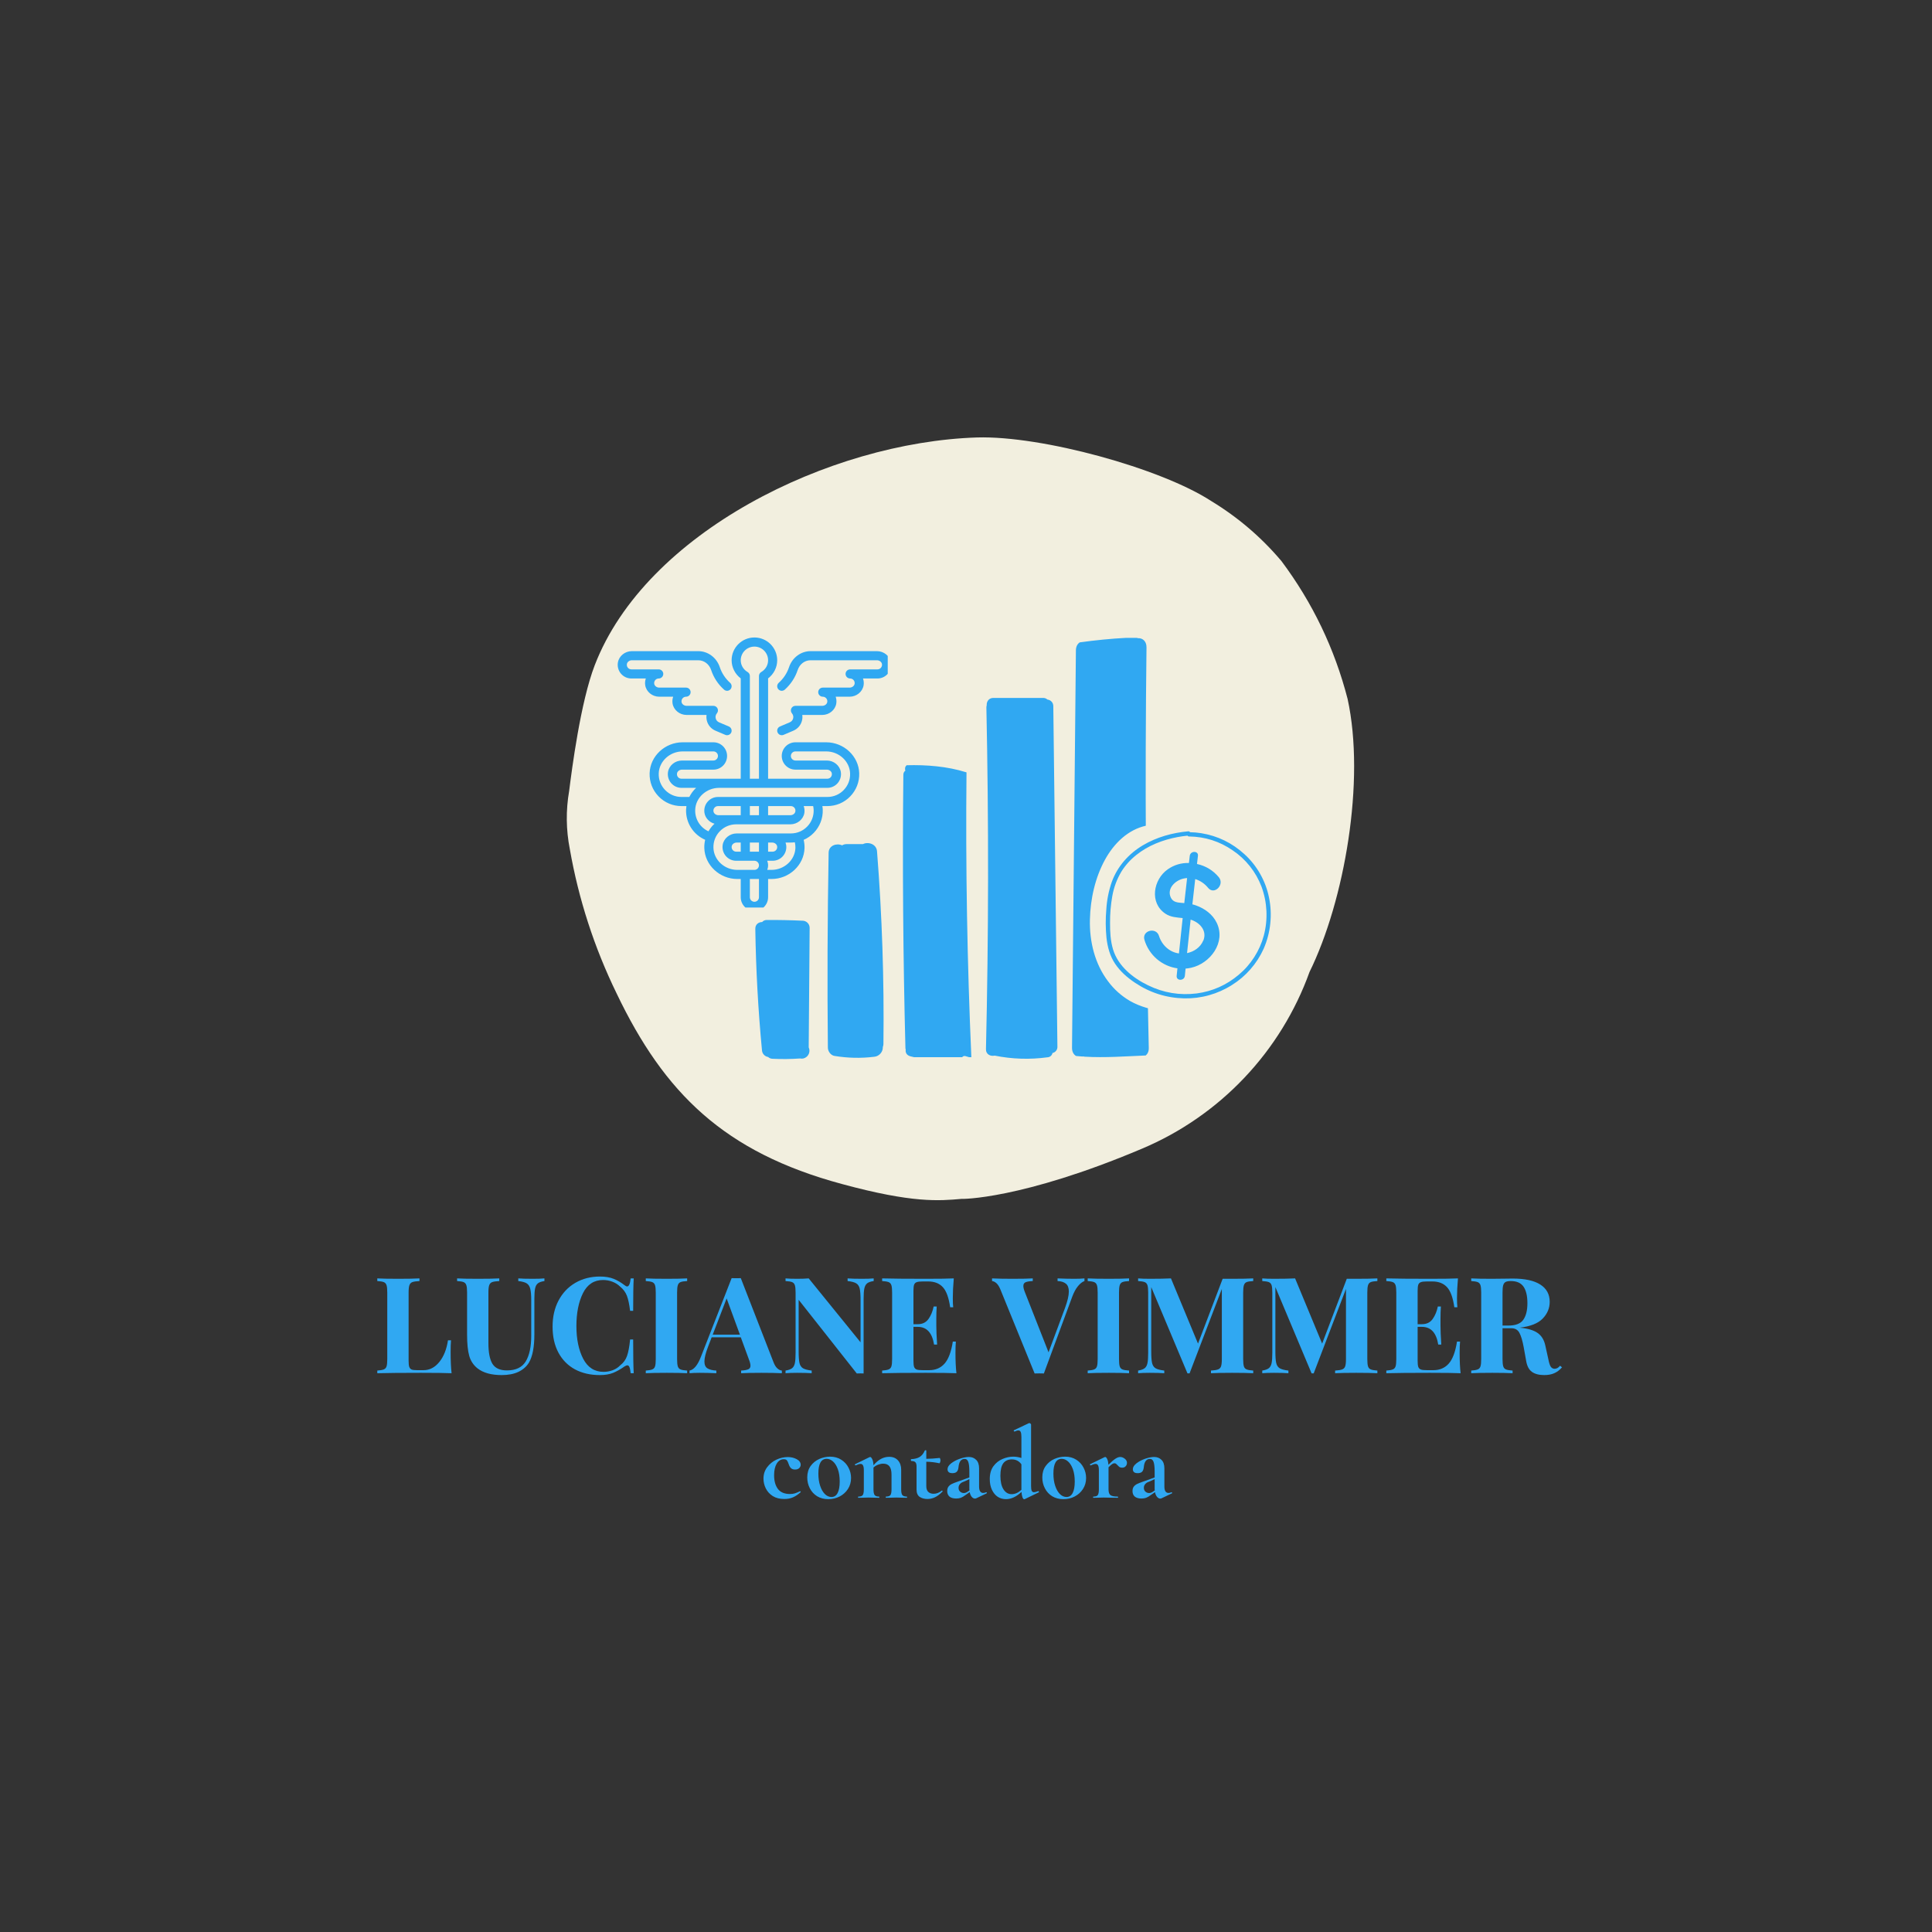 <?xml version="1.0" encoding="UTF-8"?>
<svg xmlns="http://www.w3.org/2000/svg" xmlns:xlink="http://www.w3.org/1999/xlink" width="375pt" height="375pt" viewBox="0 0 375 375" version="1.2">
<rect x="0" y="0" width="375" height="375" fill="#333333" stroke="none"/>
<defs>
<g>
<symbol overflow="visible" id="glyph0-0">
<path style="stroke:none;" d="M 13.047 0 L 1.562 0 L 1.562 -20.078 L 13.047 -20.078 Z M 2.5 -19.297 L 2.5 -0.781 L 12.109 -0.781 L 12.109 -19.297 Z M 2.5 -19.297 "/>
</symbol>
<symbol overflow="visible" id="glyph0-1">
<path style="stroke:none;" d="M 9.078 -17.891 C 8.453 -17.859 7.992 -17.789 7.703 -17.688 C 7.422 -17.582 7.227 -17.379 7.125 -17.078 C 7.02 -16.785 6.969 -16.312 6.969 -15.656 L 6.969 -2.438 C 6.969 -1.883 7.008 -1.484 7.094 -1.234 C 7.188 -0.984 7.336 -0.812 7.547 -0.719 C 7.766 -0.633 8.117 -0.594 8.609 -0.594 L 9.875 -0.594 C 11.051 -0.594 12.066 -1.117 12.922 -2.172 C 13.785 -3.234 14.348 -4.641 14.609 -6.391 L 15.203 -6.391 C 15.148 -5.805 15.125 -5.047 15.125 -4.109 C 15.125 -2.441 15.188 -1.07 15.312 0 C 14.133 -0.051 12.148 -0.078 9.359 -0.078 C 5.578 -0.078 2.754 -0.051 0.891 0 L 0.891 -0.516 C 1.453 -0.555 1.867 -0.629 2.141 -0.734 C 2.41 -0.836 2.594 -1.035 2.688 -1.328 C 2.781 -1.617 2.828 -2.094 2.828 -2.75 L 2.828 -15.656 C 2.828 -16.312 2.781 -16.785 2.688 -17.078 C 2.594 -17.379 2.41 -17.582 2.141 -17.688 C 1.867 -17.789 1.453 -17.859 0.891 -17.891 L 0.891 -18.406 C 1.766 -18.352 3.129 -18.328 4.984 -18.328 C 6.754 -18.328 8.117 -18.352 9.078 -18.406 Z M 9.078 -17.891 "/>
</symbol>
<symbol overflow="visible" id="glyph0-2">
<path style="stroke:none;" d="M 17.453 -17.891 C 16.879 -17.805 16.457 -17.66 16.188 -17.453 C 15.914 -17.242 15.734 -16.91 15.641 -16.453 C 15.547 -16.004 15.5 -15.336 15.5 -14.453 L 15.5 -7.562 C 15.5 -5.082 15.145 -3.242 14.438 -2.047 C 13.969 -1.285 13.289 -0.691 12.406 -0.266 C 11.52 0.148 10.438 0.359 9.156 0.359 C 7.145 0.359 5.582 -0.07 4.469 -0.938 C 3.676 -1.57 3.141 -2.379 2.859 -3.359 C 2.578 -4.348 2.438 -5.723 2.438 -7.484 L 2.438 -15.656 C 2.438 -16.312 2.391 -16.785 2.297 -17.078 C 2.203 -17.379 2.02 -17.582 1.75 -17.688 C 1.488 -17.789 1.07 -17.859 0.5 -17.891 L 0.5 -18.406 C 1.375 -18.352 2.723 -18.328 4.547 -18.328 C 6.348 -18.328 7.727 -18.352 8.688 -18.406 L 8.688 -17.891 C 8.062 -17.859 7.602 -17.789 7.312 -17.688 C 7.031 -17.582 6.836 -17.379 6.734 -17.078 C 6.629 -16.785 6.578 -16.312 6.578 -15.656 L 6.578 -5.844 C 6.578 -4.031 6.836 -2.691 7.359 -1.828 C 7.891 -0.973 8.828 -0.547 10.172 -0.547 C 11.898 -0.547 13.117 -1.129 13.828 -2.297 C 14.535 -3.473 14.891 -5.133 14.891 -7.281 L 14.891 -14.141 C 14.891 -15.148 14.828 -15.895 14.703 -16.375 C 14.586 -16.863 14.359 -17.219 14.016 -17.438 C 13.672 -17.656 13.125 -17.805 12.375 -17.891 L 12.375 -18.406 C 13.031 -18.352 13.969 -18.328 15.188 -18.328 C 16.156 -18.328 16.91 -18.352 17.453 -18.406 Z M 17.453 -17.891 "/>
</symbol>
<symbol overflow="visible" id="glyph0-3">
<path style="stroke:none;" d="M 10.328 -18.766 C 11.359 -18.766 12.238 -18.617 12.969 -18.328 C 13.695 -18.035 14.41 -17.617 15.109 -17.078 C 15.297 -16.922 15.457 -16.844 15.594 -16.844 C 15.945 -16.844 16.176 -17.363 16.281 -18.406 L 16.875 -18.406 C 16.801 -17.227 16.766 -15.129 16.766 -12.109 L 16.172 -12.109 C 16.016 -13.398 15.805 -14.379 15.547 -15.047 C 15.285 -15.723 14.844 -16.316 14.219 -16.828 C 13.789 -17.242 13.289 -17.555 12.719 -17.766 C 12.145 -17.984 11.547 -18.094 10.922 -18.094 C 9.172 -18.094 7.867 -17.238 7.016 -15.531 C 6.172 -13.82 5.75 -11.695 5.75 -9.156 C 5.75 -6.625 6.188 -4.508 7.062 -2.812 C 7.945 -1.113 9.27 -0.266 11.031 -0.266 C 11.613 -0.266 12.195 -0.367 12.781 -0.578 C 13.363 -0.797 13.852 -1.113 14.25 -1.531 C 14.883 -2.02 15.328 -2.629 15.578 -3.359 C 15.836 -4.086 16.035 -5.148 16.172 -6.547 L 16.766 -6.547 C 16.766 -3.41 16.801 -1.227 16.875 0 L 16.281 0 C 16.227 -0.551 16.148 -0.941 16.047 -1.172 C 15.953 -1.41 15.82 -1.531 15.656 -1.531 C 15.508 -1.531 15.328 -1.461 15.109 -1.328 C 14.328 -0.773 13.578 -0.352 12.859 -0.062 C 12.148 0.219 11.297 0.359 10.297 0.359 C 8.461 0.359 6.852 -0.008 5.469 -0.75 C 4.094 -1.5 3.023 -2.578 2.266 -3.984 C 1.504 -5.398 1.125 -7.086 1.125 -9.047 C 1.125 -10.953 1.508 -12.641 2.281 -14.109 C 3.062 -15.586 4.148 -16.734 5.547 -17.547 C 6.941 -18.359 8.535 -18.766 10.328 -18.766 Z M 10.328 -18.766 "/>
</symbol>
<symbol overflow="visible" id="glyph0-4">
<path style="stroke:none;" d="M 8.922 -17.891 C 8.328 -17.859 7.898 -17.789 7.641 -17.688 C 7.379 -17.582 7.203 -17.379 7.109 -17.078 C 7.016 -16.785 6.969 -16.312 6.969 -15.656 L 6.969 -2.75 C 6.969 -2.094 7.016 -1.617 7.109 -1.328 C 7.203 -1.035 7.379 -0.836 7.641 -0.734 C 7.898 -0.629 8.328 -0.555 8.922 -0.516 L 8.922 0 C 7.984 -0.051 6.672 -0.078 4.984 -0.078 C 3.129 -0.078 1.766 -0.051 0.891 0 L 0.891 -0.516 C 1.453 -0.555 1.867 -0.629 2.141 -0.734 C 2.41 -0.836 2.594 -1.035 2.688 -1.328 C 2.781 -1.617 2.828 -2.094 2.828 -2.75 L 2.828 -15.656 C 2.828 -16.312 2.781 -16.785 2.688 -17.078 C 2.594 -17.379 2.41 -17.582 2.141 -17.688 C 1.867 -17.789 1.453 -17.859 0.891 -17.891 L 0.891 -18.406 C 1.766 -18.352 3.129 -18.328 4.984 -18.328 C 6.672 -18.328 7.984 -18.352 8.922 -18.406 Z M 8.922 -17.891 "/>
</symbol>
<symbol overflow="visible" id="glyph0-5">
<path style="stroke:none;" d="M 15.891 -2.188 C 16.109 -1.613 16.363 -1.195 16.656 -0.938 C 16.957 -0.676 17.25 -0.535 17.531 -0.516 L 17.531 0 C 16.488 -0.051 15.172 -0.078 13.578 -0.078 C 11.805 -0.078 10.488 -0.051 9.625 0 L 9.625 -0.516 C 10.281 -0.555 10.742 -0.641 11.016 -0.766 C 11.297 -0.898 11.438 -1.129 11.438 -1.453 C 11.438 -1.766 11.332 -2.18 11.125 -2.703 L 9.562 -6.969 L 3.906 -6.969 L 3.219 -5.172 C 2.738 -3.922 2.5 -2.957 2.5 -2.281 C 2.5 -1.645 2.691 -1.203 3.078 -0.953 C 3.473 -0.703 4.051 -0.555 4.812 -0.516 L 4.812 0 C 3.633 -0.051 2.562 -0.078 1.594 -0.078 C 0.789 -0.078 0.129 -0.051 -0.391 0 L -0.391 -0.516 C 0.461 -0.672 1.207 -1.582 1.844 -3.25 L 7.781 -18.453 C 7.969 -18.441 8.27 -18.438 8.688 -18.438 C 9.102 -18.438 9.395 -18.441 9.562 -18.453 Z M 9.391 -7.484 L 6.812 -14.516 L 4.109 -7.484 Z M 9.391 -7.484 "/>
</symbol>
<symbol overflow="visible" id="glyph0-6">
<path style="stroke:none;" d="M 18.016 -17.891 C 17.441 -17.805 17.02 -17.66 16.75 -17.453 C 16.488 -17.242 16.305 -16.91 16.203 -16.453 C 16.109 -16.004 16.062 -15.336 16.062 -14.453 L 16.062 0.047 L 15.438 0.031 L 14.734 0.047 L 3.453 -14.25 L 3.453 -4.266 C 3.453 -3.242 3.504 -2.492 3.609 -2.016 C 3.711 -1.535 3.938 -1.188 4.281 -0.969 C 4.633 -0.758 5.203 -0.609 5.984 -0.516 L 5.984 0 C 5.305 -0.051 4.367 -0.078 3.172 -0.078 C 2.211 -0.078 1.457 -0.051 0.906 0 L 0.906 -0.516 C 1.477 -0.609 1.898 -0.758 2.172 -0.969 C 2.441 -1.176 2.625 -1.504 2.719 -1.953 C 2.812 -2.398 2.859 -3.066 2.859 -3.953 L 2.859 -15.656 C 2.859 -16.312 2.812 -16.785 2.719 -17.078 C 2.625 -17.379 2.441 -17.582 2.172 -17.688 C 1.898 -17.789 1.477 -17.859 0.906 -17.891 L 0.906 -18.406 C 1.457 -18.352 2.211 -18.328 3.172 -18.328 C 4.035 -18.328 4.781 -18.352 5.406 -18.406 L 15.469 -6 L 15.469 -14.141 C 15.469 -15.16 15.414 -15.91 15.312 -16.391 C 15.207 -16.867 14.984 -17.219 14.641 -17.438 C 14.297 -17.656 13.734 -17.805 12.953 -17.891 L 12.953 -18.406 C 13.629 -18.352 14.562 -18.328 15.75 -18.328 C 16.727 -18.328 17.484 -18.352 18.016 -18.406 Z M 18.016 -17.891 "/>
</symbol>
<symbol overflow="visible" id="glyph0-7">
<path style="stroke:none;" d="M 15.125 -3.953 C 15.125 -2.359 15.188 -1.039 15.312 0 C 14.133 -0.051 12.148 -0.078 9.359 -0.078 C 5.578 -0.078 2.754 -0.051 0.891 0 L 0.891 -0.516 C 1.453 -0.555 1.867 -0.629 2.141 -0.734 C 2.41 -0.836 2.594 -1.035 2.688 -1.328 C 2.781 -1.617 2.828 -2.094 2.828 -2.75 L 2.828 -15.656 C 2.828 -16.312 2.781 -16.785 2.688 -17.078 C 2.594 -17.379 2.41 -17.582 2.141 -17.688 C 1.867 -17.789 1.453 -17.859 0.891 -17.891 L 0.891 -18.406 C 2.754 -18.352 5.578 -18.328 9.359 -18.328 C 11.91 -18.328 13.723 -18.352 14.797 -18.406 C 14.672 -16.969 14.609 -15.688 14.609 -14.562 C 14.609 -13.801 14.633 -13.211 14.688 -12.797 L 14.094 -12.797 C 13.832 -14.648 13.363 -15.945 12.688 -16.688 C 12.008 -17.438 11.055 -17.812 9.828 -17.812 L 8.766 -17.812 C 8.223 -17.812 7.832 -17.766 7.594 -17.672 C 7.352 -17.586 7.188 -17.422 7.094 -17.172 C 7.008 -16.922 6.969 -16.52 6.969 -15.969 L 6.969 -9.516 L 7.797 -9.516 C 8.711 -9.516 9.41 -9.852 9.891 -10.531 C 10.367 -11.207 10.703 -12.016 10.891 -12.953 L 11.484 -12.953 C 11.43 -12.223 11.406 -11.406 11.406 -10.5 L 11.406 -9.25 C 11.406 -8.375 11.457 -7.145 11.562 -5.562 L 10.969 -5.562 C 10.602 -7.852 9.547 -9 7.797 -9 L 6.969 -9 L 6.969 -2.438 C 6.969 -1.883 7.008 -1.484 7.094 -1.234 C 7.188 -0.984 7.352 -0.812 7.594 -0.719 C 7.832 -0.633 8.223 -0.594 8.766 -0.594 L 10.031 -0.594 C 11.258 -0.594 12.25 -1.016 13 -1.859 C 13.758 -2.703 14.297 -4.129 14.609 -6.141 L 15.203 -6.141 C 15.148 -5.566 15.125 -4.836 15.125 -3.953 Z M 15.125 -3.953 "/>
</symbol>
<symbol overflow="visible" id="glyph0-8">
<path style="stroke:none;" d=""/>
</symbol>
<symbol overflow="visible" id="glyph0-9">
<path style="stroke:none;" d="M 15.656 -18.328 C 16.445 -18.328 17.102 -18.352 17.625 -18.406 L 17.625 -17.891 C 17.195 -17.734 16.773 -17.398 16.359 -16.891 C 15.941 -16.391 15.566 -15.691 15.234 -14.797 L 9.75 0.047 C 9.562 0.035 9.258 0.031 8.844 0.031 C 8.438 0.031 8.141 0.035 7.953 0.047 L 1.328 -16.219 C 1.098 -16.789 0.836 -17.207 0.547 -17.469 C 0.254 -17.727 -0.031 -17.867 -0.312 -17.891 L -0.312 -18.406 C 0.727 -18.352 2.047 -18.328 3.641 -18.328 C 5.422 -18.328 6.738 -18.352 7.594 -18.406 L 7.594 -17.891 C 6.938 -17.859 6.469 -17.781 6.188 -17.656 C 5.906 -17.531 5.766 -17.285 5.766 -16.922 C 5.766 -16.629 5.867 -16.223 6.078 -15.703 L 10.656 -4.062 L 13.859 -12.688 C 14.348 -14.02 14.594 -15.078 14.594 -15.859 C 14.594 -16.555 14.406 -17.062 14.031 -17.375 C 13.656 -17.688 13.113 -17.859 12.406 -17.891 L 12.406 -18.406 C 13.582 -18.352 14.664 -18.328 15.656 -18.328 Z M 15.656 -18.328 "/>
</symbol>
<symbol overflow="visible" id="glyph0-10">
<path style="stroke:none;" d="M 23.25 -17.891 C 22.656 -17.859 22.227 -17.789 21.969 -17.688 C 21.707 -17.582 21.531 -17.379 21.438 -17.078 C 21.344 -16.785 21.297 -16.312 21.297 -15.656 L 21.297 -2.75 C 21.297 -2.094 21.344 -1.617 21.438 -1.328 C 21.531 -1.035 21.711 -0.836 21.984 -0.734 C 22.254 -0.629 22.676 -0.555 23.25 -0.516 L 23.25 0 C 22.289 -0.051 20.926 -0.078 19.156 -0.078 C 17.301 -0.078 15.93 -0.051 15.047 0 L 15.047 -0.516 C 15.672 -0.555 16.125 -0.629 16.406 -0.734 C 16.695 -0.836 16.895 -1.035 17 -1.328 C 17.102 -1.617 17.156 -2.094 17.156 -2.75 L 17.156 -16.359 L 10.891 0.031 L 10.484 0.031 L 3.453 -16.719 L 3.453 -4.266 C 3.453 -3.242 3.504 -2.492 3.609 -2.016 C 3.711 -1.535 3.938 -1.188 4.281 -0.969 C 4.633 -0.758 5.203 -0.609 5.984 -0.516 L 5.984 0 C 5.305 -0.051 4.367 -0.078 3.172 -0.078 C 2.211 -0.078 1.457 -0.051 0.906 0 L 0.906 -0.516 C 1.477 -0.609 1.898 -0.758 2.172 -0.969 C 2.441 -1.176 2.625 -1.504 2.719 -1.953 C 2.812 -2.398 2.859 -3.066 2.859 -3.953 L 2.859 -15.656 C 2.859 -16.312 2.812 -16.785 2.719 -17.078 C 2.625 -17.379 2.441 -17.582 2.172 -17.688 C 1.898 -17.789 1.477 -17.859 0.906 -17.891 L 0.906 -18.406 C 1.457 -18.352 2.211 -18.328 3.172 -18.328 C 4.766 -18.328 6.133 -18.352 7.281 -18.406 L 12.531 -5.75 L 17.312 -18.328 L 19.156 -18.328 C 20.926 -18.328 22.289 -18.352 23.25 -18.406 Z M 23.25 -17.891 "/>
</symbol>
<symbol overflow="visible" id="glyph0-11">
<path style="stroke:none;" d="M 18.516 -1.141 C 18.047 -0.609 17.539 -0.227 17 0 C 16.469 0.238 15.816 0.359 15.047 0.359 C 14.047 0.359 13.254 0.148 12.672 -0.266 C 12.086 -0.691 11.711 -1.414 11.547 -2.438 L 11.078 -5.047 C 10.848 -6.305 10.57 -7.234 10.25 -7.828 C 9.938 -8.43 9.406 -8.734 8.656 -8.734 L 6.969 -8.734 L 6.969 -2.75 C 6.969 -2.094 7.016 -1.617 7.109 -1.328 C 7.203 -1.035 7.379 -0.836 7.641 -0.734 C 7.898 -0.629 8.328 -0.555 8.922 -0.516 L 8.922 0 C 7.984 -0.051 6.672 -0.078 4.984 -0.078 C 3.129 -0.078 1.766 -0.051 0.891 0 L 0.891 -0.516 C 1.453 -0.555 1.867 -0.629 2.141 -0.734 C 2.41 -0.836 2.594 -1.035 2.688 -1.328 C 2.781 -1.617 2.828 -2.094 2.828 -2.75 L 2.828 -15.656 C 2.828 -16.312 2.781 -16.785 2.688 -17.078 C 2.594 -17.379 2.41 -17.582 2.141 -17.688 C 1.867 -17.789 1.453 -17.859 0.891 -17.891 L 0.891 -18.406 C 1.766 -18.352 3.082 -18.328 4.844 -18.328 L 7.719 -18.359 C 8.062 -18.367 8.461 -18.375 8.922 -18.375 C 11.305 -18.375 13.102 -17.984 14.312 -17.203 C 15.52 -16.43 16.125 -15.316 16.125 -13.859 C 16.125 -12.629 15.672 -11.547 14.766 -10.609 C 13.867 -9.672 12.379 -9.082 10.297 -8.844 C 11.859 -8.695 13.02 -8.352 13.781 -7.812 C 14.539 -7.281 15.035 -6.477 15.266 -5.406 L 15.859 -2.734 C 15.992 -2.035 16.148 -1.547 16.328 -1.266 C 16.516 -0.992 16.773 -0.859 17.109 -0.859 C 17.316 -0.879 17.492 -0.93 17.641 -1.016 C 17.785 -1.098 17.953 -1.242 18.141 -1.453 Z M 8.578 -17.891 C 8.109 -17.891 7.766 -17.828 7.547 -17.703 C 7.336 -17.586 7.188 -17.375 7.094 -17.062 C 7.008 -16.75 6.969 -16.281 6.969 -15.656 L 6.969 -9.25 L 8.094 -9.25 C 9.508 -9.25 10.477 -9.625 11 -10.375 C 11.531 -11.133 11.797 -12.203 11.797 -13.578 C 11.797 -14.992 11.547 -16.066 11.047 -16.797 C 10.547 -17.523 9.723 -17.891 8.578 -17.891 Z M 8.578 -17.891 "/>
</symbol>
<symbol overflow="visible" id="glyph1-0">
<path style="stroke:none;" d="M 1.875 5.5 L 1.875 -14.5 L 8.219 -14.5 L 8.219 5.5 Z M 3.359 -12.516 L 4.656 -12.516 L 4.656 -11.766 L 3.344 -11.766 L 3.344 -11.125 L 6.656 -11.125 L 6.656 -11.766 L 5.344 -11.766 L 5.344 -12.516 L 6.656 -12.516 L 6.656 -13.156 L 3.359 -13.156 Z M 3.344 -8.516 L 6.656 -8.516 L 6.656 -9.203 L 5.344 -9.203 L 5.344 -10.578 L 3.344 -10.578 Z M 4 -9.203 L 4 -9.906 L 4.656 -9.906 L 4.656 -9.203 Z M 3.344 -7.297 L 4.656 -7.297 L 4.656 -6.578 L 3.344 -6.578 L 3.344 -5.906 L 5.344 -5.906 L 5.344 -7.297 L 6.656 -7.297 L 6.656 -7.953 L 3.344 -7.953 Z M 6.016 -5.453 L 3.344 -5.453 L 3.344 -4.781 L 6.656 -4.781 L 6.656 -6.766 L 6.016 -6.766 Z M 4.656 -3.203 L 5.344 -3.203 L 5.344 -3.688 L 6.016 -3.688 L 6.016 -2.719 L 4 -2.719 L 4 -4.312 L 3.344 -4.312 L 3.344 -2.062 L 6.656 -2.062 L 6.656 -4.312 L 4.656 -4.312 Z M 3.344 1.406 L 6.656 1.406 L 6.656 -0.859 L 3.344 -0.859 Z M 4 0.734 L 4 -0.219 L 6.016 -0.219 L 6.016 0.734 Z M 3.344 2.516 L 4.734 2.516 L 3.344 3.453 L 3.344 4.125 L 6.656 4.125 L 6.656 3.453 L 4.641 3.453 L 6.016 2.516 L 6.656 2.516 L 6.656 1.844 L 3.344 1.844 Z M 3.344 2.516 "/>
</symbol>
<symbol overflow="visible" id="glyph1-1">
<path style="stroke:none;" d="M 4.688 0.234 C 3.801 0.234 3.055 0.047 2.453 -0.328 C 1.848 -0.711 1.395 -1.207 1.094 -1.812 C 0.789 -2.414 0.641 -3.051 0.641 -3.719 C 0.641 -4.562 0.875 -5.297 1.344 -5.922 C 1.812 -6.555 2.406 -7.047 3.125 -7.391 C 3.852 -7.734 4.598 -7.906 5.359 -7.906 C 5.992 -7.906 6.566 -7.77 7.078 -7.5 C 7.598 -7.227 7.859 -6.863 7.859 -6.406 C 7.859 -6.145 7.758 -5.926 7.562 -5.75 C 7.375 -5.57 7.109 -5.484 6.766 -5.484 C 6.441 -5.484 6.188 -5.566 6 -5.734 C 5.812 -5.898 5.66 -6.156 5.547 -6.5 C 5.422 -6.875 5.301 -7.129 5.188 -7.266 C 5.07 -7.41 4.867 -7.484 4.578 -7.484 C 4.004 -7.484 3.547 -7.195 3.203 -6.625 C 2.867 -6.062 2.703 -5.312 2.703 -4.375 C 2.703 -3.27 2.945 -2.383 3.438 -1.719 C 3.938 -1.062 4.723 -0.734 5.797 -0.734 C 6.16 -0.734 6.473 -0.773 6.734 -0.859 C 6.992 -0.941 7.32 -1.078 7.719 -1.266 L 7.734 -1.266 C 7.773 -1.266 7.812 -1.242 7.844 -1.203 C 7.883 -1.16 7.891 -1.125 7.859 -1.094 C 7.367 -0.645 6.875 -0.312 6.375 -0.094 C 5.883 0.125 5.32 0.234 4.688 0.234 Z M 4.688 0.234 "/>
</symbol>
<symbol overflow="visible" id="glyph1-2">
<path style="stroke:none;" d="M 4.734 0.266 C 3.91 0.266 3.188 0.078 2.562 -0.297 C 1.945 -0.68 1.473 -1.195 1.141 -1.844 C 0.805 -2.488 0.641 -3.191 0.641 -3.953 C 0.641 -4.828 0.859 -5.566 1.297 -6.172 C 1.734 -6.773 2.289 -7.227 2.969 -7.531 C 3.656 -7.832 4.359 -7.984 5.078 -7.984 C 5.898 -7.984 6.617 -7.785 7.234 -7.391 C 7.848 -7.004 8.316 -6.492 8.641 -5.859 C 8.973 -5.234 9.141 -4.562 9.141 -3.844 C 9.141 -3.039 8.938 -2.328 8.531 -1.703 C 8.133 -1.086 7.598 -0.602 6.922 -0.25 C 6.254 0.094 5.523 0.266 4.734 0.266 Z M 5.344 -0.156 C 5.863 -0.156 6.258 -0.41 6.531 -0.922 C 6.801 -1.441 6.938 -2.18 6.938 -3.141 C 6.938 -4.078 6.816 -4.879 6.578 -5.547 C 6.336 -6.211 6.023 -6.711 5.641 -7.047 C 5.254 -7.391 4.844 -7.562 4.406 -7.562 C 3.332 -7.562 2.797 -6.609 2.797 -4.703 C 2.797 -3.805 2.91 -3.016 3.141 -2.328 C 3.367 -1.641 3.676 -1.102 4.062 -0.719 C 4.445 -0.344 4.875 -0.156 5.344 -0.156 Z M 5.344 -0.156 "/>
</symbol>
<symbol overflow="visible" id="glyph1-3">
<path style="stroke:none;" d="M 10.188 -0.234 C 10.219 -0.234 10.234 -0.191 10.234 -0.109 C 10.234 -0.035 10.219 0 10.188 0 C 9.832 0 9.555 -0.004 9.359 -0.016 L 8.156 -0.047 L 7 -0.016 C 6.789 -0.004 6.508 0 6.156 0 C 6.113 0 6.094 -0.035 6.094 -0.109 C 6.094 -0.191 6.113 -0.234 6.156 -0.234 C 6.57 -0.234 6.852 -0.328 7 -0.516 C 7.145 -0.711 7.219 -1.082 7.219 -1.625 L 7.219 -4.5 C 7.219 -5.219 7.086 -5.75 6.828 -6.094 C 6.566 -6.445 6.156 -6.625 5.594 -6.625 C 5.281 -6.625 4.953 -6.555 4.609 -6.422 C 4.266 -6.285 3.969 -6.102 3.719 -5.875 L 3.719 -1.625 C 3.719 -1.082 3.797 -0.711 3.953 -0.516 C 4.109 -0.328 4.391 -0.234 4.797 -0.234 C 4.836 -0.234 4.859 -0.191 4.859 -0.109 C 4.859 -0.035 4.836 0 4.797 0 C 4.453 0 4.18 -0.004 3.984 -0.016 L 2.781 -0.047 L 1.594 -0.016 C 1.395 -0.004 1.125 0 0.781 0 C 0.738 0 0.719 -0.035 0.719 -0.109 C 0.719 -0.191 0.738 -0.234 0.781 -0.234 C 1.195 -0.234 1.477 -0.328 1.625 -0.516 C 1.77 -0.711 1.844 -1.082 1.844 -1.625 L 1.844 -5.375 C 1.844 -5.789 1.789 -6.094 1.688 -6.281 C 1.594 -6.477 1.438 -6.578 1.219 -6.578 C 0.988 -6.578 0.672 -6.484 0.266 -6.297 L 0.219 -6.297 C 0.176 -6.297 0.145 -6.328 0.125 -6.391 C 0.102 -6.461 0.109 -6.504 0.141 -6.516 L 2.922 -7.875 C 3.004 -7.906 3.051 -7.922 3.062 -7.922 C 3.207 -7.922 3.348 -7.773 3.484 -7.484 C 3.617 -7.203 3.695 -6.812 3.719 -6.312 C 4.633 -7.406 5.648 -7.953 6.766 -7.953 C 7.484 -7.953 8.051 -7.723 8.469 -7.266 C 8.883 -6.805 9.094 -6.203 9.094 -5.453 L 9.094 -1.625 C 9.094 -1.082 9.172 -0.711 9.328 -0.516 C 9.484 -0.328 9.77 -0.234 10.188 -0.234 Z M 10.188 -0.234 "/>
</symbol>
<symbol overflow="visible" id="glyph1-4">
<path style="stroke:none;" d="M 6.484 -1.406 C 6.535 -1.406 6.578 -1.375 6.609 -1.312 C 6.641 -1.258 6.633 -1.223 6.594 -1.203 C 6.102 -0.703 5.625 -0.336 5.156 -0.109 C 4.688 0.117 4.195 0.234 3.688 0.234 C 3.094 0.234 2.586 0.098 2.172 -0.172 C 1.766 -0.453 1.562 -0.926 1.562 -1.594 L 1.562 -6.047 C 1.562 -6.453 1.488 -6.734 1.344 -6.891 C 1.195 -7.055 0.93 -7.141 0.547 -7.141 C 0.523 -7.141 0.504 -7.16 0.484 -7.203 C 0.461 -7.242 0.453 -7.281 0.453 -7.312 C 0.453 -7.375 0.457 -7.422 0.469 -7.453 C 0.488 -7.484 0.516 -7.5 0.547 -7.5 C 1.223 -7.531 1.77 -7.676 2.188 -7.938 C 2.602 -8.207 2.926 -8.613 3.156 -9.156 C 3.188 -9.207 3.242 -9.234 3.328 -9.234 C 3.41 -9.234 3.453 -9.207 3.453 -9.156 L 3.453 -7.562 C 4.234 -7.57 5.102 -7.629 6.062 -7.734 C 6.082 -7.734 6.109 -7.68 6.141 -7.578 C 6.18 -7.484 6.203 -7.379 6.203 -7.266 C 6.203 -7.129 6.176 -7 6.125 -6.875 C 6.082 -6.75 6.035 -6.691 5.984 -6.703 C 5.117 -6.891 4.273 -6.988 3.453 -7 L 3.453 -2.266 C 3.453 -1.754 3.582 -1.379 3.844 -1.141 C 4.102 -0.898 4.445 -0.781 4.875 -0.781 C 5.414 -0.781 5.938 -0.977 6.438 -1.375 Z M 6.484 -1.406 "/>
</symbol>
<symbol overflow="visible" id="glyph1-5">
<path style="stroke:none;" d="M 8.375 -1.078 C 8.426 -1.078 8.461 -1.047 8.484 -0.984 C 8.504 -0.93 8.488 -0.891 8.438 -0.859 L 6.375 0.125 C 6.32 0.145 6.258 0.156 6.188 0.156 C 5.969 0.156 5.758 0.047 5.562 -0.172 C 5.375 -0.398 5.238 -0.707 5.156 -1.094 L 4.297 -0.5 C 3.992 -0.27 3.707 -0.102 3.438 0 C 3.176 0.094 2.879 0.141 2.547 0.141 C 1.973 0.141 1.535 0.016 1.234 -0.234 C 0.941 -0.492 0.797 -0.848 0.797 -1.297 C 0.797 -1.66 0.879 -1.953 1.047 -2.172 C 1.223 -2.391 1.441 -2.562 1.703 -2.688 C 1.961 -2.812 2.328 -2.957 2.797 -3.125 L 3.297 -3.297 L 5.094 -3.953 L 5.094 -5.094 C 5.094 -5.945 5.023 -6.566 4.891 -6.953 C 4.754 -7.348 4.52 -7.547 4.188 -7.547 C 3.477 -7.547 3.078 -7 2.984 -5.906 C 2.941 -5.5 2.82 -5.207 2.625 -5.031 C 2.438 -4.863 2.164 -4.781 1.812 -4.781 C 1.477 -4.781 1.234 -4.848 1.078 -4.984 C 0.93 -5.129 0.859 -5.316 0.859 -5.547 C 0.859 -5.941 1.094 -6.32 1.562 -6.688 C 2.031 -7.051 2.594 -7.348 3.25 -7.578 C 3.906 -7.805 4.488 -7.922 5 -7.922 C 5.582 -7.922 6.055 -7.734 6.422 -7.359 C 6.797 -6.992 6.984 -6.441 6.984 -5.703 L 6.984 -2.156 C 6.984 -1.77 7.051 -1.469 7.188 -1.25 C 7.332 -1.039 7.531 -0.938 7.781 -0.938 C 7.969 -0.938 8.16 -0.984 8.359 -1.078 Z M 5.125 -1.438 C 5.102 -1.488 5.094 -1.578 5.094 -1.703 L 5.094 -3.625 L 4.234 -3.219 C 4.203 -3.207 4.07 -3.156 3.844 -3.062 C 3.613 -2.977 3.414 -2.836 3.25 -2.641 C 3.082 -2.441 3 -2.207 3 -1.938 C 3 -1.613 3.102 -1.363 3.312 -1.188 C 3.52 -1.008 3.754 -0.922 4.016 -0.922 C 4.234 -0.922 4.457 -0.992 4.688 -1.141 Z M 5.125 -1.438 "/>
</symbol>
<symbol overflow="visible" id="glyph1-6">
<path style="stroke:none;" d="M 10.062 -1.297 C 10.102 -1.297 10.141 -1.258 10.172 -1.188 C 10.203 -1.125 10.207 -1.086 10.188 -1.078 L 7.422 0.266 L 7.312 0.281 C 7.195 0.281 7.086 0.156 6.984 -0.094 C 6.891 -0.352 6.828 -0.703 6.797 -1.141 C 5.805 -0.203 4.801 0.266 3.781 0.266 C 3.195 0.266 2.664 0.113 2.188 -0.188 C 1.719 -0.5 1.344 -0.953 1.062 -1.547 C 0.781 -2.141 0.641 -2.836 0.641 -3.641 C 0.641 -4.648 0.875 -5.477 1.344 -6.125 C 1.82 -6.77 2.41 -7.238 3.109 -7.531 C 3.805 -7.832 4.508 -7.984 5.219 -7.984 C 5.707 -7.984 6.227 -7.898 6.781 -7.734 L 6.781 -11.781 C 6.781 -12.25 6.734 -12.582 6.641 -12.781 C 6.555 -12.977 6.41 -13.078 6.203 -13.078 C 6.023 -13.078 5.773 -13.004 5.453 -12.859 L 5.438 -12.859 C 5.383 -12.859 5.344 -12.895 5.312 -12.969 C 5.281 -13.039 5.273 -13.082 5.297 -13.094 L 8.234 -14.484 L 8.312 -14.5 C 8.383 -14.5 8.457 -14.469 8.531 -14.406 C 8.613 -14.344 8.656 -14.285 8.656 -14.234 L 8.656 -2.312 C 8.656 -1.863 8.695 -1.547 8.781 -1.359 C 8.875 -1.172 9.02 -1.078 9.219 -1.078 C 9.395 -1.078 9.672 -1.148 10.047 -1.297 Z M 4.875 -0.703 C 5.539 -0.703 6.176 -0.984 6.781 -1.547 L 6.781 -6.5 C 6.539 -6.832 6.27 -7.07 5.969 -7.219 C 5.664 -7.375 5.316 -7.453 4.922 -7.453 C 4.203 -7.453 3.648 -7.203 3.266 -6.703 C 2.891 -6.203 2.703 -5.395 2.703 -4.281 C 2.703 -3.156 2.898 -2.273 3.297 -1.641 C 3.703 -1.016 4.227 -0.703 4.875 -0.703 Z M 4.875 -0.703 "/>
</symbol>
<symbol overflow="visible" id="glyph1-7">
<path style="stroke:none;" d="M 5.984 -7.922 C 6.285 -7.922 6.578 -7.812 6.859 -7.594 C 7.148 -7.375 7.297 -7.109 7.297 -6.797 C 7.297 -6.516 7.207 -6.285 7.031 -6.109 C 6.863 -5.93 6.641 -5.844 6.359 -5.844 C 6.16 -5.844 6 -5.879 5.875 -5.953 C 5.75 -6.035 5.617 -6.156 5.484 -6.312 C 5.359 -6.445 5.254 -6.547 5.172 -6.609 C 5.086 -6.672 4.984 -6.703 4.859 -6.703 C 4.723 -6.703 4.578 -6.648 4.422 -6.547 C 4.273 -6.453 4.039 -6.242 3.719 -5.922 L 3.719 -1.625 C 3.719 -1.082 3.844 -0.711 4.094 -0.516 C 4.352 -0.328 4.82 -0.234 5.5 -0.234 C 5.551 -0.234 5.578 -0.191 5.578 -0.109 C 5.578 -0.035 5.551 0 5.5 0 C 5.031 0 4.664 -0.004 4.406 -0.016 L 2.781 -0.047 L 1.594 -0.016 C 1.395 -0.004 1.125 0 0.781 0 C 0.738 0 0.719 -0.035 0.719 -0.109 C 0.719 -0.191 0.738 -0.234 0.781 -0.234 C 1.195 -0.234 1.477 -0.328 1.625 -0.516 C 1.77 -0.711 1.844 -1.082 1.844 -1.625 L 1.844 -5.375 C 1.844 -5.789 1.789 -6.094 1.688 -6.281 C 1.594 -6.477 1.438 -6.578 1.219 -6.578 C 0.988 -6.578 0.672 -6.484 0.266 -6.297 L 0.219 -6.297 C 0.176 -6.297 0.145 -6.328 0.125 -6.391 C 0.102 -6.461 0.109 -6.504 0.141 -6.516 L 2.922 -7.875 C 3.004 -7.906 3.051 -7.922 3.062 -7.922 C 3.207 -7.922 3.344 -7.781 3.469 -7.5 C 3.594 -7.227 3.672 -6.863 3.703 -6.406 C 4.242 -6.957 4.691 -7.348 5.047 -7.578 C 5.398 -7.805 5.711 -7.922 5.984 -7.922 Z M 5.984 -7.922 "/>
</symbol>
</g>
<clipPath id="clip1">
  <path d="M 208 123.645 L 223 123.645 L 223 206 L 208 206 Z M 208 123.645 "/>
</clipPath>
<clipPath id="clip2">
  <path d="M 146.023 178 L 158 178 L 158 206 L 146.023 206 Z M 146.023 178 "/>
</clipPath>
<clipPath id="clip3">
  <path d="M 211 158 L 249.523 158 L 249.523 197 L 211 197 Z M 211 158 "/>
</clipPath>
<clipPath id="clip4">
  <path d="M 150 126 L 172.309 126 L 172.309 143 L 150 143 Z M 150 126 "/>
</clipPath>
<clipPath id="clip5">
  <path d="M 119.809 126 L 143 126 L 143 143 L 119.809 143 Z M 119.809 126 "/>
</clipPath>
<clipPath id="clip6">
  <path d="M 126 123.645 L 167 123.645 L 167 176.145 L 126 176.145 Z M 126 123.645 "/>
</clipPath>
</defs>
<g id="surface1">
<path style=" stroke:none;fill-rule:nonzero;fill:rgb(94.899%,93.729%,87.45%);fill-opacity:1;" d="M 163.434 229.82 C 140.539 223.656 128.926 212.141 119.68 192.816 C 115.344 183.906 112.316 174.574 110.602 164.816 C 109.863 161.051 109.82 157.273 110.477 153.492 C 110.992 149.379 112.68 136.262 115.441 129.109 C 125.344 103.41 160.902 85.836 189.648 84.91 C 202.207 84.539 225.328 90.891 235.09 97.246 C 240.277 100.395 244.828 104.285 248.742 108.922 C 254.77 116.992 259.047 125.898 261.566 135.648 C 265.047 151.539 260.973 174.852 254.176 188.664 C 252.801 192.488 251.043 196.129 248.91 199.59 C 246.777 203.051 244.312 206.258 241.516 209.207 C 238.719 212.16 235.648 214.793 232.301 217.109 C 228.957 219.426 225.414 221.375 221.664 222.957 C 198.191 232.887 186.477 232.742 186.66 232.699 C 182.273 233.09 177.129 233.543 163.434 229.82 Z M 163.434 229.82 "/>
<path style=" stroke:none;fill-rule:nonzero;fill:rgb(18.819%,65.88%,94.899%);fill-opacity:1;" d="M 187.598 149.91 L 187.496 149.887 C 183.812 148.738 179.832 148.43 175.973 148.531 C 175.828 148.66 175.73 148.82 175.688 149.012 C 175.645 149.203 175.66 149.391 175.738 149.57 C 175.473 149.773 175.34 150.043 175.34 150.379 C 175.156 168.059 175.289 185.738 175.742 203.414 C 175.746 203.523 175.766 203.629 175.801 203.73 C 175.703 204.258 175.961 204.836 176.727 205.035 C 176.957 205.098 177.191 205.145 177.422 205.199 L 186.758 205.199 C 186.93 204.992 187.141 204.922 187.398 204.992 C 187.629 205.07 187.863 205.137 188.098 205.199 L 188.539 205.199 C 187.727 186.777 187.414 168.348 187.598 149.91 Z M 187.598 149.91 "/>
<path style=" stroke:none;fill-rule:nonzero;fill:rgb(18.819%,65.88%,94.899%);fill-opacity:1;" d="M 204.445 137.055 C 204.445 136.73 204.34 136.445 204.125 136.203 C 203.906 135.961 203.641 135.824 203.316 135.789 C 203.066 135.566 202.77 135.457 202.434 135.465 L 192.82 135.465 C 191.906 135.465 191.473 136.199 191.52 136.898 C 191.477 137.031 191.457 137.172 191.457 137.312 C 191.918 159.43 191.891 181.547 191.375 203.66 C 191.352 204.668 192.285 205.078 193.066 204.895 C 196.469 205.578 199.891 205.688 203.328 205.219 C 203.562 205.207 203.77 205.125 203.949 204.969 C 204.129 204.816 204.242 204.621 204.285 204.387 C 204.574 204.328 204.809 204.184 204.988 203.949 C 205.172 203.715 205.254 203.453 205.242 203.156 C 204.977 181.125 204.711 159.09 204.445 137.055 Z M 204.445 137.055 "/>
<g clip-path="url(#clip1)" clip-rule="nonzero">
<path style=" stroke:none;fill-rule:nonzero;fill:rgb(18.819%,65.88%,94.899%);fill-opacity:1;" d="M 208.863 204.965 C 209.285 205.008 209.711 205.043 210.133 205.074 L 210.203 205.047 C 210.32 205.07 210.438 205.082 210.551 205.102 C 214.496 205.336 218.434 205.031 222.379 204.867 C 222.742 204.574 223 204.082 222.977 203.387 C 222.375 177.484 222.227 151.578 222.535 125.66 C 222.551 124.414 221.723 123.828 220.918 123.875 C 220.781 123.828 220.645 123.805 220.504 123.805 L 218.613 123.805 C 215.586 123.961 212.57 124.27 209.578 124.684 C 209.152 124.961 208.84 125.473 208.832 126.227 L 208.078 203.371 C 208.07 204.168 208.406 204.695 208.863 204.965 Z M 208.863 204.965 "/>
</g>
<path style=" stroke:none;fill-rule:nonzero;fill:rgb(18.819%,65.88%,94.899%);fill-opacity:1;" d="M 160.688 203.352 C 160.688 204.016 161.219 204.836 161.969 204.953 C 164.539 205.379 167.117 205.434 169.703 205.117 C 169.938 205.094 170.156 205.027 170.359 204.918 C 170.566 204.809 170.746 204.668 170.898 204.492 C 171.055 204.316 171.168 204.117 171.25 203.898 C 171.328 203.676 171.363 203.449 171.359 203.215 C 171.434 203.031 171.473 202.84 171.473 202.641 C 171.625 190.164 171.211 177.695 170.23 165.238 C 170.121 163.809 168.496 163.336 167.504 163.84 L 164.363 163.84 C 164.035 163.836 163.73 163.914 163.449 164.082 C 162.414 163.605 160.863 164.082 160.836 165.504 C 160.613 178.117 160.562 190.734 160.688 203.352 Z M 160.688 203.352 "/>
<g clip-path="url(#clip2)" clip-rule="nonzero">
<path style=" stroke:none;fill-rule:nonzero;fill:rgb(18.819%,65.88%,94.899%);fill-opacity:1;" d="M 157.152 180.074 C 157.148 179.895 157.113 179.723 157.043 179.555 C 156.973 179.391 156.875 179.242 156.746 179.117 C 156.621 178.988 156.477 178.891 156.309 178.82 C 156.145 178.75 155.973 178.711 155.793 178.711 C 153.484 178.602 151.176 178.555 148.863 178.566 C 148.492 178.559 148.176 178.691 147.926 178.969 C 147.254 178.969 146.594 179.414 146.605 180.281 C 146.723 188.168 147.156 196.035 147.902 203.887 C 147.93 204.211 148.055 204.492 148.277 204.727 C 148.5 204.965 148.77 205.109 149.09 205.16 C 149.328 205.383 149.613 205.496 149.941 205.508 C 151.727 205.594 153.512 205.574 155.297 205.449 C 155.758 205.543 156.172 205.441 156.539 205.145 C 156.812 204.922 156.988 204.641 157.07 204.297 C 157.148 203.953 157.117 203.621 156.969 203.301 C 157.027 195.559 157.09 187.816 157.152 180.074 Z M 157.152 180.074 "/>
</g>
<path style=" stroke:none;fill-rule:nonzero;fill:rgb(94.899%,93.729%,87.45%);fill-opacity:1;" d="M 248.32 176.371 C 247.77 169.316 243.297 163.883 236.863 161.273 C 230.566 158.723 222.418 159.348 217.578 164.527 C 216.637 165.535 215.855 166.66 215.238 167.898 C 213.738 170.41 213.012 173.266 212.781 176.238 C 212.238 183.23 214.57 190.27 221.086 193.625 C 226.875 196.605 233.953 196.289 239.547 192.973 C 245.27 189.574 248.848 183.094 248.32 176.371 Z M 248.32 176.371 "/>
<g clip-path="url(#clip3)" clip-rule="nonzero">
<path style=" stroke:none;fill-rule:nonzero;fill:rgb(94.899%,93.729%,87.45%);fill-opacity:1;" d="M 249.473 177.133 C 249.402 175.234 249.062 173.383 248.453 171.582 C 247.848 169.781 246.996 168.105 245.906 166.555 C 244.781 164.973 243.438 163.602 241.879 162.445 C 240.324 161.289 238.625 160.402 236.789 159.789 C 234.957 159.172 233.078 158.836 231.148 158.785 C 229.223 158.734 227.324 158.965 225.465 159.48 C 224.66 159.715 223.871 160.004 223.105 160.344 C 222.906 160.238 222.699 160.207 222.484 160.258 C 218.938 161.016 216.238 163.695 214.52 166.793 C 212.562 170.328 211.645 174.477 211.551 178.496 C 211.449 182.734 212.492 187.066 215.078 190.477 C 216.234 192.031 217.648 193.297 219.316 194.277 C 221.258 195.387 223.441 195.965 225.645 196.27 C 229.988 196.867 234.457 196.668 238.477 194.805 C 240.133 194.02 241.648 193.023 243.023 191.812 C 244.398 190.598 245.578 189.219 246.566 187.672 C 247.574 186.105 248.328 184.426 248.824 182.625 C 249.32 180.828 249.535 178.996 249.473 177.133 Z M 246.273 184.5 C 244.855 187.602 242.727 190.094 239.891 191.969 C 236.676 194.086 232.984 194.883 229.168 194.777 C 225.309 194.672 221.184 193.961 218.219 191.281 C 215.516 188.84 213.953 185.352 213.492 181.758 C 213.016 177.691 213.52 173.754 215.004 169.941 C 216.141 167.031 218.031 164.16 220.871 162.711 C 221.477 162.406 222.109 162.184 222.77 162.035 C 223.07 162.188 223.367 162.188 223.668 162.035 C 230.016 159.125 238.059 160.617 242.895 165.684 C 247.562 170.574 249.109 178.285 246.273 184.5 Z M 246.273 184.5 "/>
</g>
<path style=" stroke:none;fill-rule:nonzero;fill:rgb(18.819%,65.88%,94.899%);fill-opacity:1;" d="M 232.094 175.727 C 231.879 175.648 231.66 175.586 231.438 175.535 C 231.621 173.895 231.805 172.262 231.992 170.625 C 232.996 170.949 233.832 171.52 234.5 172.34 C 235.703 173.797 237.762 171.703 236.566 170.258 C 235.445 168.926 234.035 168.074 232.336 167.695 C 232.398 167.172 232.457 166.641 232.52 166.117 C 232.641 165.098 231.051 165.109 230.934 166.117 C 230.875 166.582 230.824 167.043 230.77 167.504 C 229.266 167.465 227.898 167.875 226.66 168.734 C 223.852 170.703 223.051 175.238 226.207 177.348 C 227.227 178.031 228.398 178.074 229.555 178.199 C 229.309 180.484 229.066 182.773 228.832 185.062 C 226.984 184.82 225.504 183.422 224.961 181.66 C 224.398 179.863 221.578 180.621 222.141 182.441 C 222.355 183.16 222.668 183.836 223.074 184.465 C 223.484 185.094 223.969 185.652 224.535 186.141 C 225.105 186.629 225.727 187.027 226.406 187.336 C 227.09 187.645 227.797 187.852 228.539 187.953 C 228.488 188.438 228.438 188.922 228.391 189.41 C 228.289 190.43 229.879 190.426 229.98 189.41 C 230.023 188.941 230.074 188.469 230.121 188.004 C 230.484 187.973 230.844 187.918 231.203 187.84 C 234.926 187.008 237.996 182.891 236.164 179.113 C 235.371 177.453 233.793 176.32 232.094 175.727 Z M 229.609 175.266 C 228.648 175.184 227.688 175.184 227.238 174.184 C 226.453 172.449 228.125 170.891 229.691 170.535 C 229.93 170.48 230.172 170.445 230.418 170.434 C 230.23 172.051 230.047 173.672 229.867 175.293 Z M 233.539 182.582 C 232.996 183.883 231.758 184.719 230.406 185 C 230.629 182.828 230.859 180.66 231.098 178.492 C 231.262 178.543 231.422 178.602 231.582 178.672 C 233.156 179.359 234.277 180.852 233.559 182.582 Z M 233.539 182.582 "/>
<path style=" stroke:none;fill-rule:nonzero;fill:rgb(18.819%,65.88%,94.899%);fill-opacity:1;" d="M 246.312 174.203 C 245.984 172.586 245.41 171.059 244.598 169.625 C 243.785 168.188 242.773 166.914 241.555 165.805 C 239.152 163.605 236.352 162.242 233.145 161.719 C 232.43 161.605 231.711 161.543 230.988 161.531 C 230.91 161.41 230.801 161.352 230.656 161.359 C 227.574 161.629 224.504 162.484 221.828 164.074 C 219.082 165.711 216.918 168.129 215.805 171.156 C 215.199 172.898 214.844 174.691 214.734 176.531 C 214.574 178.363 214.586 180.195 214.766 182.023 C 214.969 183.809 215.438 185.578 216.449 187.078 C 217.457 188.582 218.809 189.746 220.273 190.73 C 223.184 192.688 226.391 193.707 229.895 193.785 C 231.523 193.812 233.121 193.609 234.688 193.168 C 236.254 192.727 237.727 192.074 239.105 191.199 C 240.461 190.355 241.664 189.332 242.715 188.125 C 243.77 186.922 244.625 185.59 245.285 184.129 C 245.961 182.566 246.391 180.941 246.562 179.246 C 246.738 177.551 246.656 175.871 246.312 174.203 Z M 245.309 181.574 C 244.906 183.066 244.289 184.465 243.453 185.77 C 242.621 187.07 241.613 188.219 240.43 189.207 C 238.066 191.203 235.352 192.41 232.293 192.824 C 228.992 193.234 225.844 192.711 222.848 191.254 C 219.898 189.828 217.023 187.535 216.039 184.277 C 215.539 182.613 215.453 180.867 215.461 179.141 C 215.445 177.387 215.594 175.645 215.898 173.914 C 216.203 172.215 216.793 170.629 217.68 169.148 C 218.457 167.918 219.418 166.852 220.559 165.949 C 222.852 164.109 225.695 163.012 228.562 162.477 C 229.203 162.355 229.844 162.266 230.496 162.203 C 230.57 162.312 230.676 162.363 230.809 162.359 C 233.902 162.402 236.727 163.301 239.277 165.062 C 240.547 165.918 241.66 166.945 242.613 168.148 C 243.566 169.352 244.316 170.672 244.863 172.109 C 245.418 173.625 245.734 175.191 245.812 176.805 C 245.887 178.422 245.723 180.012 245.309 181.574 Z M 245.309 181.574 "/>
<g style="fill:rgb(18.819%,65.88%,94.899%);fill-opacity:1;">
  <use xlink:href="#glyph0-1" x="72.341" y="266.542"/>
</g>
<g style="fill:rgb(18.819%,65.88%,94.899%);fill-opacity:1;">
  <use xlink:href="#glyph0-2" x="88.222" y="266.542"/>
</g>
<g style="fill:rgb(18.819%,65.88%,94.899%);fill-opacity:1;">
  <use xlink:href="#glyph0-3" x="106.13" y="266.542"/>
</g>
<g style="fill:rgb(18.819%,65.88%,94.899%);fill-opacity:1;">
  <use xlink:href="#glyph0-4" x="124.455" y="266.542"/>
</g>
<g style="fill:rgb(18.819%,65.88%,94.899%);fill-opacity:1;">
  <use xlink:href="#glyph0-5" x="134.228" y="266.542"/>
</g>
<g style="fill:rgb(18.819%,65.88%,94.899%);fill-opacity:1;">
  <use xlink:href="#glyph0-6" x="151.565" y="266.542"/>
</g>
<g style="fill:rgb(18.819%,65.88%,94.899%);fill-opacity:1;">
  <use xlink:href="#glyph0-7" x="170.331" y="266.542"/>
</g>
<g style="fill:rgb(18.819%,65.88%,94.899%);fill-opacity:1;">
  <use xlink:href="#glyph0-8" x="186.81" y="266.542"/>
</g>
<g style="fill:rgb(18.819%,65.88%,94.899%);fill-opacity:1;">
  <use xlink:href="#glyph0-9" x="192.866" y="266.542"/>
</g>
<g style="fill:rgb(18.819%,65.88%,94.899%);fill-opacity:1;">
  <use xlink:href="#glyph0-4" x="210.229" y="266.542"/>
</g>
<g style="fill:rgb(18.819%,65.88%,94.899%);fill-opacity:1;">
  <use xlink:href="#glyph0-10" x="220.002" y="266.542"/>
</g>
<g style="fill:rgb(18.819%,65.88%,94.899%);fill-opacity:1;">
  <use xlink:href="#glyph0-10" x="244.097" y="266.542"/>
</g>
<g style="fill:rgb(18.819%,65.88%,94.899%);fill-opacity:1;">
  <use xlink:href="#glyph0-7" x="268.192" y="266.542"/>
</g>
<g style="fill:rgb(18.819%,65.88%,94.899%);fill-opacity:1;">
  <use xlink:href="#glyph0-11" x="284.671" y="266.542"/>
</g>
<g style="fill:rgb(18.819%,65.88%,94.899%);fill-opacity:1;">
  <use xlink:href="#glyph1-1" x="147.551" y="290.72"/>
</g>
<g style="fill:rgb(18.819%,65.88%,94.899%);fill-opacity:1;">
  <use xlink:href="#glyph1-2" x="156.048" y="290.72"/>
</g>
<g style="fill:rgb(18.819%,65.88%,94.899%);fill-opacity:1;">
  <use xlink:href="#glyph1-3" x="165.824" y="290.72"/>
</g>
<g style="fill:rgb(18.819%,65.88%,94.899%);fill-opacity:1;">
  <use xlink:href="#glyph1-4" x="176.34" y="290.72"/>
</g>
<g style="fill:rgb(18.819%,65.88%,94.899%);fill-opacity:1;">
  <use xlink:href="#glyph1-5" x="183.057" y="290.72"/>
</g>
<g style="fill:rgb(18.819%,65.88%,94.899%);fill-opacity:1;">
  <use xlink:href="#glyph1-6" x="191.474" y="290.72"/>
</g>
<g style="fill:rgb(18.819%,65.88%,94.899%);fill-opacity:1;">
  <use xlink:href="#glyph1-2" x="201.67" y="290.72"/>
</g>
<g style="fill:rgb(18.819%,65.88%,94.899%);fill-opacity:1;">
  <use xlink:href="#glyph1-7" x="211.446" y="290.72"/>
</g>
<g style="fill:rgb(18.819%,65.88%,94.899%);fill-opacity:1;">
  <use xlink:href="#glyph1-5" x="219.023" y="290.72"/>
</g>
<g clip-path="url(#clip4)" clip-rule="nonzero">
<path style=" stroke:none;fill-rule:nonzero;fill:rgb(18.819%,65.88%,94.899%);fill-opacity:1;" d="M 172.934 128.602 C 172.727 127.34 171.559 126.387 170.223 126.387 L 157.332 126.387 C 155.453 126.387 153.77 127.641 153.148 129.512 C 152.762 130.668 152.07 131.715 151.148 132.535 C 150.785 132.867 150.754 133.422 151.078 133.789 C 151.406 134.152 151.965 134.184 152.332 133.855 C 153.48 132.828 154.344 131.52 154.824 130.066 C 155.211 128.906 156.195 128.156 157.332 128.156 L 170.223 128.156 C 170.695 128.156 171.121 128.477 171.188 128.887 C 171.23 129.152 171.16 129.41 170.988 129.613 C 170.824 129.812 170.574 129.926 170.316 129.926 L 165.008 129.926 C 164.52 129.926 164.125 130.32 164.125 130.809 C 164.125 131.297 164.52 131.695 165.008 131.695 C 165.266 131.695 165.516 131.809 165.68 132.004 C 165.855 132.207 165.922 132.465 165.879 132.734 C 165.812 133.141 165.387 133.465 164.914 133.465 L 159.699 133.465 C 159.215 133.465 158.816 133.859 158.816 134.348 C 158.816 134.836 159.215 135.23 159.699 135.23 C 159.961 135.23 160.207 135.348 160.375 135.543 C 160.547 135.746 160.617 136.004 160.57 136.273 C 160.504 136.68 160.082 137 159.605 137 L 154.395 137 C 154.047 137 153.738 137.203 153.59 137.512 C 153.445 137.824 153.496 138.191 153.715 138.457 C 153.949 138.73 154.035 139.086 153.949 139.43 C 153.867 139.777 153.633 140.055 153.305 140.195 L 151.395 141.008 C 150.945 141.199 150.734 141.719 150.926 142.168 C 151.07 142.504 151.395 142.707 151.738 142.707 C 151.855 142.707 151.973 142.684 152.086 142.637 L 153.996 141.824 C 154.848 141.461 155.457 140.738 155.672 139.84 C 155.754 139.48 155.773 139.121 155.723 138.77 L 159.605 138.77 C 160.945 138.77 162.113 137.816 162.32 136.555 C 162.391 136.102 162.352 135.648 162.203 135.23 L 164.914 135.23 C 166.25 135.23 167.418 134.277 167.625 133.016 C 167.699 132.566 167.656 132.113 167.508 131.695 L 170.316 131.695 C 171.098 131.695 171.832 131.352 172.336 130.758 C 172.84 130.164 173.059 129.379 172.934 128.602 "/>
</g>
<g clip-path="url(#clip5)" clip-rule="nonzero">
<path style=" stroke:none;fill-rule:nonzero;fill:rgb(18.819%,65.88%,94.899%);fill-opacity:1;" d="M 130.664 135.23 C 130.516 135.648 130.473 136.102 130.543 136.555 C 130.754 137.816 131.922 138.77 133.258 138.77 L 137.141 138.77 C 137.094 139.121 137.109 139.48 137.191 139.84 C 137.406 140.738 138.02 141.461 138.867 141.824 L 140.781 142.637 C 140.891 142.684 141.008 142.707 141.125 142.707 C 141.469 142.707 141.797 142.504 141.941 142.168 C 142.129 141.719 141.918 141.199 141.469 141.008 L 139.559 140.199 C 139.23 140.055 138.996 139.777 138.918 139.43 C 138.832 139.086 138.918 138.73 139.148 138.457 C 139.371 138.191 139.418 137.824 139.273 137.512 C 139.129 137.203 138.816 137 138.473 137 L 133.258 137 C 132.785 137 132.359 136.68 132.293 136.273 C 132.25 136.004 132.316 135.746 132.488 135.543 C 132.656 135.348 132.906 135.23 133.164 135.23 C 133.652 135.23 134.047 134.836 134.047 134.348 C 134.047 133.859 133.652 133.465 133.164 133.465 L 127.949 133.465 C 127.477 133.465 127.051 133.141 126.984 132.734 C 126.941 132.465 127.012 132.207 127.184 132.004 C 127.348 131.809 127.598 131.695 127.855 131.695 C 128.344 131.695 128.742 131.297 128.742 130.809 C 128.742 130.32 128.344 129.926 127.855 129.926 L 122.551 129.926 C 122.289 129.926 122.043 129.812 121.875 129.613 C 121.703 129.41 121.633 129.152 121.68 128.887 C 121.746 128.477 122.168 128.156 122.645 128.156 L 135.531 128.156 C 136.668 128.156 137.652 128.906 138.039 130.066 C 138.52 131.52 139.383 132.828 140.535 133.855 C 140.898 134.184 141.461 134.152 141.785 133.789 C 142.109 133.422 142.078 132.867 141.715 132.535 C 140.793 131.715 140.102 130.668 139.715 129.508 C 139.094 127.641 137.41 126.387 135.531 126.387 L 122.645 126.387 C 121.305 126.387 120.137 127.34 119.93 128.602 C 119.805 129.379 120.023 130.164 120.527 130.758 C 121.031 131.352 121.77 131.695 122.551 131.695 L 125.355 131.695 C 125.207 132.113 125.164 132.566 125.238 133.016 C 125.445 134.277 126.613 135.23 127.949 135.23 L 130.664 135.23 "/>
</g>
<g clip-path="url(#clip6)" clip-rule="nonzero">
<path style=" stroke:none;fill-rule:nonzero;fill:rgb(18.819%,65.88%,94.899%);fill-opacity:1;" d="M 163.762 153.348 C 162.922 154.215 161.789 154.691 160.586 154.691 L 139.355 154.691 C 138.574 154.691 137.84 155.035 137.336 155.629 C 136.828 156.223 136.613 157.008 136.738 157.785 C 136.902 158.801 137.695 159.605 138.691 159.887 C 138.609 159.961 138.527 160.031 138.449 160.109 C 138.082 160.488 137.773 160.91 137.516 161.359 C 135.914 160.633 134.883 159.02 134.938 157.207 C 135.004 154.844 137.09 152.922 139.582 152.922 L 160.586 152.922 C 161.367 152.922 162.102 152.582 162.605 151.988 C 163.109 151.391 163.328 150.609 163.203 149.832 C 162.996 148.57 161.828 147.617 160.492 147.617 L 154.395 147.617 C 153.906 147.617 153.508 147.219 153.508 146.73 C 153.508 146.242 153.906 145.848 154.395 145.848 L 160.359 145.848 C 162.852 145.848 164.934 147.77 165.004 150.133 C 165.043 151.34 164.602 152.484 163.762 153.348 Z M 157.93 157.207 C 157.965 158.418 157.523 159.562 156.684 160.426 C 155.844 161.293 154.715 161.77 153.508 161.77 L 142.988 161.77 C 141.648 161.77 140.48 162.723 140.273 163.984 C 140.152 164.762 140.367 165.547 140.871 166.141 C 141.379 166.734 142.113 167.074 142.895 167.074 L 146.434 167.074 C 146.918 167.074 147.316 167.473 147.316 167.961 C 147.316 168.449 146.918 168.844 146.434 168.844 L 143.117 168.844 C 140.629 168.844 138.543 166.926 138.477 164.559 C 138.438 163.352 138.879 162.207 139.719 161.344 C 140.559 160.477 141.688 160 142.895 160 L 153.414 160 C 154.754 160 155.922 159.047 156.129 157.785 C 156.199 157.332 156.145 156.879 155.996 156.461 L 157.832 156.461 C 157.887 156.711 157.922 156.957 157.93 157.207 Z M 154.391 164.559 C 154.32 166.926 152.238 168.844 149.746 168.844 L 148.922 168.844 C 149.02 168.566 149.086 168.273 149.086 167.961 C 149.086 167.648 149.02 167.355 148.922 167.074 L 149.969 167.074 C 150.75 167.074 151.488 166.734 151.992 166.141 C 152.496 165.547 152.715 164.762 152.59 163.984 C 152.562 163.828 152.523 163.68 152.473 163.539 L 153.508 163.539 C 153.77 163.539 154.027 163.516 154.277 163.484 C 154.355 163.836 154.402 164.191 154.391 164.559 Z M 149.879 163.539 C 150.352 163.539 150.777 163.859 150.84 164.266 C 150.887 164.535 150.816 164.793 150.645 164.996 C 150.477 165.191 150.23 165.309 149.969 165.309 L 149.086 165.309 L 149.086 163.539 Z M 145.547 165.309 L 145.547 163.539 L 147.316 163.539 L 147.316 165.309 Z M 142.895 165.309 C 142.637 165.309 142.387 165.191 142.219 164.996 C 142.047 164.793 141.977 164.535 142.023 164.266 C 142.09 163.859 142.516 163.539 142.988 163.539 L 143.777 163.539 L 143.777 165.309 Z M 147.316 174.152 C 147.316 174.641 146.918 175.035 146.434 175.035 C 145.945 175.035 145.547 174.641 145.547 174.152 L 145.547 170.613 L 147.316 170.613 Z M 147.316 158.23 L 145.547 158.23 L 145.547 156.461 L 147.316 156.461 Z M 153.508 156.461 C 153.77 156.461 154.016 156.574 154.184 156.773 C 154.355 156.977 154.426 157.23 154.379 157.5 C 154.312 157.91 153.891 158.23 153.414 158.23 L 149.086 158.23 L 149.086 156.461 Z M 139.449 158.23 C 138.977 158.23 138.551 157.91 138.484 157.5 C 138.441 157.23 138.508 156.977 138.684 156.773 C 138.848 156.574 139.098 156.461 139.355 156.461 L 143.777 156.461 L 143.777 158.23 Z M 132.281 154.691 C 131.074 154.691 129.945 154.215 129.105 153.348 C 128.266 152.484 127.82 151.34 127.859 150.133 C 127.93 147.77 130.012 145.848 132.504 145.848 L 138.473 145.848 C 138.957 145.848 139.355 146.242 139.355 146.73 C 139.355 147.219 138.957 147.617 138.473 147.617 L 132.371 147.617 C 131.035 147.617 129.867 148.57 129.66 149.832 C 129.535 150.609 129.754 151.391 130.258 151.988 C 130.762 152.582 131.5 152.922 132.281 152.922 L 135.113 152.922 C 134.574 153.43 134.129 154.031 133.797 154.691 Z M 145.109 130.441 C 144.277 129.953 143.777 129.102 143.777 128.156 C 143.777 126.691 144.969 125.504 146.434 125.504 C 147.898 125.504 149.086 126.691 149.086 128.156 C 149.086 129.102 148.59 129.953 147.754 130.441 C 147.484 130.598 147.316 130.891 147.316 131.203 L 147.316 151.152 L 145.547 151.152 L 145.547 131.203 C 145.547 130.891 145.379 130.598 145.109 130.441 Z M 160.359 144.078 L 154.395 144.078 C 152.93 144.078 151.738 145.266 151.738 146.73 C 151.738 148.195 152.93 149.387 154.395 149.387 L 160.492 149.387 C 160.965 149.387 161.391 149.707 161.457 150.113 C 161.5 150.383 161.43 150.641 161.258 150.844 C 161.094 151.039 160.844 151.152 160.586 151.152 L 149.086 151.152 L 149.086 131.676 C 150.188 130.844 150.855 129.539 150.855 128.156 C 150.855 125.715 148.871 123.734 146.434 123.734 C 143.992 123.734 142.008 125.715 142.008 128.156 C 142.008 129.539 142.676 130.844 143.777 131.676 L 143.777 151.152 L 132.281 151.152 C 132.02 151.152 131.77 151.039 131.605 150.844 C 131.434 150.641 131.363 150.383 131.41 150.113 C 131.473 149.707 131.898 149.387 132.371 149.387 L 138.473 149.387 C 139.938 149.387 141.125 148.195 141.125 146.73 C 141.125 145.266 139.938 144.078 138.473 144.078 L 132.504 144.078 C 129.066 144.078 126.191 146.77 126.09 150.078 C 126.039 151.77 126.656 153.367 127.836 154.582 C 129.012 155.793 130.59 156.461 132.281 156.461 L 133.234 156.461 C 133.199 156.688 133.176 156.922 133.168 157.156 C 133.09 159.715 134.582 162.004 136.871 163.004 C 136.75 163.523 136.688 164.062 136.707 164.613 C 136.805 167.922 139.68 170.613 143.117 170.613 L 143.777 170.613 L 143.777 174.152 C 143.777 175.617 144.969 176.805 146.434 176.805 C 147.898 176.805 149.086 175.617 149.086 174.152 L 149.086 170.613 L 149.746 170.613 C 153.184 170.613 156.059 167.922 156.16 164.613 C 156.176 164.07 156.113 163.539 155.992 163.016 C 156.719 162.699 157.387 162.242 157.953 161.656 C 159.125 160.445 159.75 158.844 159.695 157.156 C 159.691 156.926 159.656 156.691 159.621 156.461 L 160.586 156.461 C 162.273 156.461 163.855 155.793 165.027 154.582 C 166.203 153.367 166.824 151.77 166.773 150.078 C 166.672 146.77 163.797 144.078 160.359 144.078 "/>
</g>
</g>
</svg>
